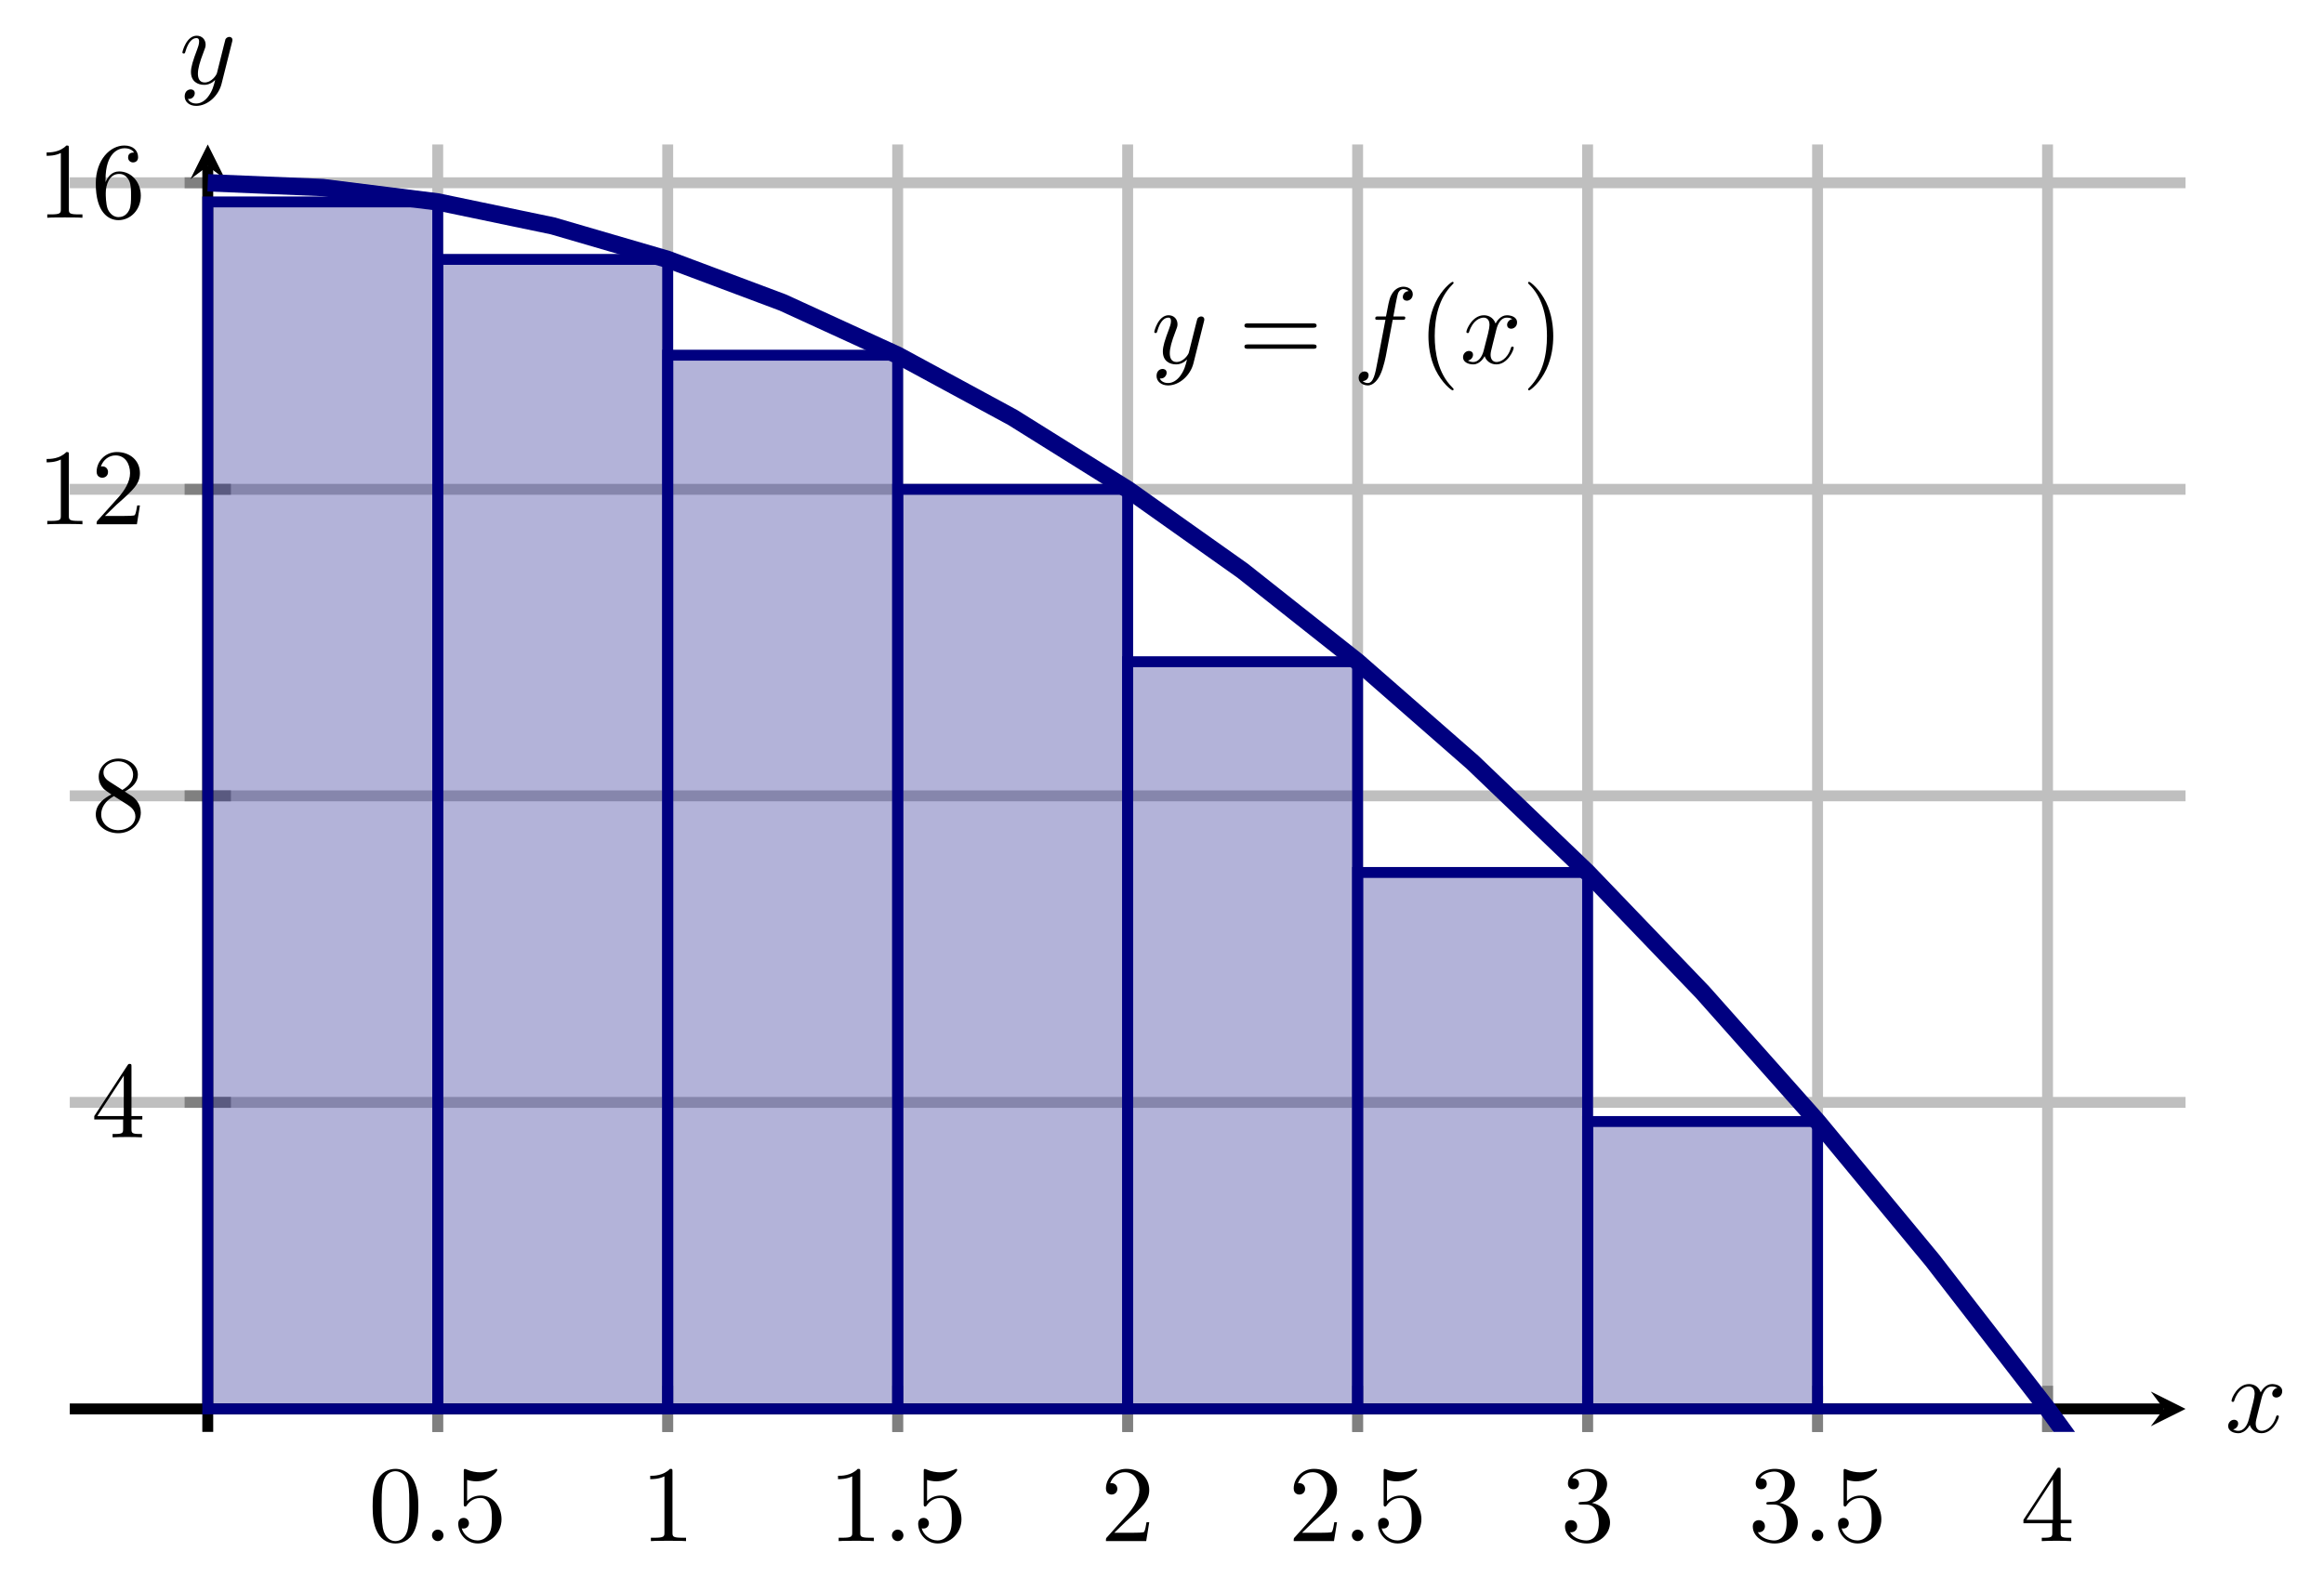 <?xml version="1.0" encoding="UTF-8" standalone="no"?>
<!DOCTYPE svg PUBLIC "-//W3C//DTD SVG 1.1//EN" "http://www.w3.org/Graphics/SVG/1.1/DTD/svg11.dtd">
<svg xmlns="http://www.w3.org/2000/svg" xmlns:xlink="http://www.w3.org/1999/xlink" version="1.1" width="213.389pt" height="144.939pt" viewBox="0 0 213.389 144.939">
<path transform="matrix(1,0,0,-1,6.407,270.173)" stroke-width="1" stroke-linecap="butt" stroke-miterlimit="10" stroke-linejoin="miter" fill="none" stroke="#bfbfbf" d="M 33.786 138.659 L 33.786 256.906 M 54.902 138.659 L 54.902 256.906 M 76.018 138.659 L 76.018 256.906 M 97.134 138.659 L 97.134 256.906 M 118.25 138.659 L 118.25 256.906 M 139.366 138.659 L 139.366 256.906 M 160.482 138.659 L 160.482 256.906 M 181.598 138.659 L 181.598 256.906 "/>
<path transform="matrix(1,0,0,-1,6.407,270.173)" stroke-width="1" stroke-linecap="butt" stroke-miterlimit="10" stroke-linejoin="miter" fill="none" stroke="#bfbfbf" d="M 0 168.924 L 194.267 168.924 M 0 197.078 L 194.267 197.078 M 0 225.232 L 194.267 225.232 M 0 253.387 L 194.267 253.387 "/>
<path transform="matrix(1,0,0,-1,6.407,270.173)" stroke-width="1" stroke-linecap="butt" stroke-miterlimit="10" stroke-linejoin="miter" fill="none" stroke="#808080" d="M 33.786 138.644 L 33.786 142.896 M 54.902 138.644 L 54.902 142.896 M 76.018 138.644 L 76.018 142.896 M 97.134 138.644 L 97.134 142.896 M 118.25 138.644 L 118.25 142.896 M 139.366 138.644 L 139.366 142.896 M 160.482 138.644 L 160.482 142.896 M 181.598 138.644 L 181.598 142.896 "/>
<path transform="matrix(1,0,0,-1,6.407,270.173)" stroke-width="1" stroke-linecap="butt" stroke-miterlimit="10" stroke-linejoin="miter" fill="none" stroke="#808080" d="M 10.543 168.924 L 14.796 168.924 M 10.543 197.078 L 14.796 197.078 M 10.543 225.232 L 14.796 225.232 M 10.543 253.387 L 14.796 253.387 "/>
<path transform="matrix(1,0,0,-1,6.407,270.173)" stroke-width="1" stroke-linecap="butt" stroke-miterlimit="10" stroke-linejoin="miter" fill="none" stroke="#000000" d="M 0 140.77 L 192.275 140.77 "/>
<path transform="matrix(1,0,0,-1,198.682,129.403)" d="M 1.993 0 L -1.196 1.594 L 0 0 L -1.196 -1.594 "/>
<path transform="matrix(1,0,0,-1,6.407,270.173)" stroke-width="1" stroke-linecap="butt" stroke-miterlimit="10" stroke-linejoin="miter" fill="none" stroke="#000000" d="M 12.67 138.659 L 12.67 254.913 "/>
<path transform="matrix(0,-1,-1,-0,19.077,15.26)" d="M 1.993 0 L -1.196 1.594 L 0 0 L -1.196 -1.594 "/>
<symbol id="font_0_3">
<path d="M .421 .342 C .421 .422 .416 .502 .381 .576 C .335 .672 .253 .688 .211 .688 C .151 .688 .078 .662 .037 .569 C .005 .5 0 .422 0 .342 C 0 .267 .004 .177 .045 .101 C .088 .02 .161 0 .21 0 C .264 0 .34 .021 .384 .116 C .416 .185 .421 .263 .421 .342 M .21 .022 C .171 .022 .112 .047 .094 .143 C .083 .203 .083 .295 .083 .354 C .083 .418 .083 .484 .091 .538 C .11 .657 .185 .666 .21 .666 C .243 .666 .309 .648 .328 .549 C .338 .493 .338 .417 .338 .354 C .338 .279 .338 .211 .327 .147 C .312 .052 .255 .022 .21 .022 Z "/>
</symbol>
<use xlink:href="#font_0_3" transform="matrix(9.963,0,0,-9.963,34.216,141.764)"/>
<symbol id="font_1_1">
<path d="M .106 .053 C .106 .082 .082 .106 .053 .106 C .024 .106 0 .082 0 .053 C 0 .024 .024 0 .053 0 C .082 0 .106 .024 .106 .053 Z "/>
</symbol>
<use xlink:href="#font_1_1" transform="matrix(9.963,0,0,-9.963,39.666,141.545)"/>
<symbol id="font_0_8">
<path d="M .399 .223 C .399 .342 .317 .442 .209 .442 C .161 .442 .118 .426 .082 .391 L .082 .586 C .102 .58 .135 .573 .167 .573 C .29 .573 .36 .664 .36 .677 C .36 .683 .357 .688 .35 .688 C .349 .688 .347 .688 .342 .685 C .322 .676 .273 .656 .206 .656 C .166 .656 .12 .663 .073 .684 C .065 .687 .063 .687 .061 .687 C .051 .687 .051 .679 .051 .663 L .051 .367 C .051 .349 .051 .341 .065 .341 C .072 .341 .074 .344 .078 .35 C .089 .366 .126 .42 .207 .42 C .259 .42 .284 .374 .292 .356 C .308 .319 .31 .28 .31 .23 C .31 .195 .31 .135 .286 .093 C .262 .054 .225 .028 .179 .028 C .106 .028 .049 .081 .032 .14 C .035 .139 .038 .138 .049 .138 C .082 .138 .099 .163 .099 .187 C .099 .211 .082 .236 .049 .236 C .035 .236 0 .229 0 .183 C 0 .097 .069 0 .181 0 C .297 0 .399 .096 .399 .223 Z "/>
</symbol>
<use xlink:href="#font_0_8" transform="matrix(9.963,0,0,-9.963,42.074,141.764)"/>
<symbol id="font_0_4">
<path d="M .205 .64 C .205 .664 .205 .666 .182 .666 C .12 .602 .032 .602 0 .602 L 0 .571 C .02 .571 .079 .571 .131 .597 L .131 .079 C .131 .043 .128 .031 .038 .031 L .006 .031 L .006 0 C .041 .003 .128 .003 .168 .003 C .208 .003 .295 .003 .33 0 L .33 .031 L .298 .031 C .208 .031 .205 .042 .205 .079 L .205 .64 Z "/>
</symbol>
<use xlink:href="#font_0_4" transform="matrix(9.963,0,0,-9.963,59.704,141.545)"/>
<use xlink:href="#font_0_4" transform="matrix(9.963,0,0,-9.963,76.946,141.545)"/>
<use xlink:href="#font_1_1" transform="matrix(9.963,0,0,-9.963,81.897,141.545)"/>
<use xlink:href="#font_0_8" transform="matrix(9.963,0,0,-9.963,84.306,141.764)"/>
<symbol id="font_0_5">
<path d="M .077 .077 L .183 .18 C .339 .318 .399 .372 .399 .472 C .399 .586 .309 .666 .187 .666 C .074 .666 0 .574 0 .485 C 0 .429 .05 .429 .053 .429 C .07 .429 .105 .441 .105 .482 C .105 .508 .087 .534 .052 .534 C .044 .534 .042 .534 .039 .533 C .062 .598 .116 .635 .174 .635 C .265 .635 .308 .554 .308 .472 C .308 .392 .258 .313 .203 .251 L .011 .037 C 0 .026 0 .024 0 0 L .371 0 L .399 .174 L .374 .174 C .369 .144 .362 .1 .352 .085 C .345 .077 .279 .077 .257 .077 L .077 .077 Z "/>
</symbol>
<use xlink:href="#font_0_5" transform="matrix(9.963,0,0,-9.963,101.547,141.545)"/>
<use xlink:href="#font_0_5" transform="matrix(9.963,0,0,-9.963,118.788,141.545)"/>
<use xlink:href="#font_1_1" transform="matrix(9.963,0,0,-9.963,124.129,141.545)"/>
<use xlink:href="#font_0_8" transform="matrix(9.963,0,0,-9.963,126.537,141.764)"/>
<symbol id="font_0_6">
<path d="M .248 .374 C .33 .401 .388 .471 .388 .55 C .388 .632 .3 .688 .204 .688 C .103 .688 .027 .628 .027 .552 C .027 .519 .049 .5 .078 .5 C .109 .5 .129 .522 .129 .551 C .129 .601 .082 .601 .067 .601 C .098 .65 .164 .663 .2 .663 C .241 .663 .296 .641 .296 .551 C .296 .539 .294 .481 .268 .437 C .238 .389 .204 .386 .179 .385 C .171 .384 .147 .382 .14 .382 C .132 .381 .125 .38 .125 .37 C .125 .359 .132 .359 .149 .359 L .193 .359 C .275 .359 .312 .291 .312 .193 C .312 .057 .243 .028 .199 .028 C .156 .028 .081 .045 .046 .104 C .081 .099 .112 .121 .112 .159 C .112 .195 .085 .215 .056 .215 C .032 .215 0 .201 0 .157 C 0 .066 .093 0 .202 0 C .324 0 .415 .091 .415 .193 C .415 .275 .352 .353 .248 .374 Z "/>
</symbol>
<use xlink:href="#font_0_6" transform="matrix(9.963,0,0,-9.963,143.698,141.764)"/>
<use xlink:href="#font_0_6" transform="matrix(9.963,0,0,-9.963,160.94,141.764)"/>
<use xlink:href="#font_1_1" transform="matrix(9.963,0,0,-9.963,166.36,141.545)"/>
<use xlink:href="#font_0_8" transform="matrix(9.963,0,0,-9.963,168.769,141.764)"/>
<symbol id="font_0_7">
<path d="M .266 .165 L .266 .078 C .266 .042 .264 .031 .19 .031 L .169 .031 L .169 0 C .21 .003 .262 .003 .304 .003 C .346 .003 .399 .003 .44 0 L .44 .031 L .419 .031 C .345 .031 .343 .042 .343 .078 L .343 .165 L .443 .165 L .443 .196 L .343 .196 L .343 .651 C .343 .671 .343 .677 .327 .677 C .318 .677 .315 .677 .307 .665 L 0 .196 L 0 .165 L .266 .165 M .272 .196 L .028 .196 L .272 .569 L .272 .196 Z "/>
</symbol>
<use xlink:href="#font_0_7" transform="matrix(9.963,0,0,-9.963,185.791,141.545)"/>
<use xlink:href="#font_0_7" transform="matrix(9.963,0,0,-9.963,8.655,104.461)"/>
<symbol id="font_0_a">
<path d="M .121 .479 C .075 .509 .071 .543 .071 .56 C .071 .621 .136 .663 .207 .663 C .28 .663 .344 .611 .344 .539 C .344 .482 .305 .434 .245 .399 L .121 .479 M .267 .384 C .339 .421 .388 .473 .388 .539 C .388 .631 .299 .688 .208 .688 C .108 .688 .027 .614 .027 .521 C .027 .503 .029 .458 .071 .411 C .082 .399 .119 .374 .144 .357 C .086 .328 0 .272 0 .173 C 0 .067 .102 0 .207 0 C .32 0 .415 .083 .415 .19 C .415 .226 .404 .271 .366 .313 C .347 .334 .331 .344 .267 .384 M .167 .342 L .29 .264 C .318 .245 .365 .215 .365 .154 C .365 .08 .29 .028 .208 .028 C .122 .028 .05 .09 .05 .173 C .05 .231 .082 .295 .167 .342 Z "/>
</symbol>
<use xlink:href="#font_0_a" transform="matrix(9.963,0,0,-9.963,8.794,76.527)"/>
<use xlink:href="#font_0_4" transform="matrix(9.963,0,0,-9.963,4.281,48.154)"/>
<use xlink:href="#font_0_5" transform="matrix(9.963,0,0,-9.963,8.873,48.154)"/>
<symbol id="font_0_9">
<path d="M .09 .35 L .09 .374 C .09 .627 .214 .663 .265 .663 C .289 .663 .331 .657 .353 .623 C .338 .623 .298 .623 .298 .578 C .298 .547 .322 .532 .344 .532 C .36 .532 .39 .541 .39 .58 C .39 .64 .346 .688 .263 .688 C .135 .688 0 .559 0 .338 C 0 .071 .116 0 .209 0 C .32 0 .415 .094 .415 .226 C .415 .353 .326 .449 .215 .449 C .147 .449 .11 .398 .09 .35 M .209 .028 C .146 .028 .116 .088 .11 .103 C .092 .15 .092 .23 .092 .248 C .092 .326 .124 .426 .214 .426 C .23 .426 .276 .426 .307 .364 C .325 .327 .325 .276 .325 .227 C .325 .179 .325 .129 .308 .093 C .278 .033 .232 .028 .209 .028 Z "/>
</symbol>
<use xlink:href="#font_0_4" transform="matrix(9.963,0,0,-9.963,4.281,20)"/>
<use xlink:href="#font_0_9" transform="matrix(9.963,0,0,-9.963,8.794,20.219)"/>
<clipPath id="cp2">
<path transform="matrix(1,0,0,-1,6.407,270.173)" d="M 0 138.659 L 194.267 138.659 L 194.267 256.906 L 0 256.906 Z "/>
</clipPath>
<g clip-path="url(#cp2)">
<path transform="matrix(1,0,0,-1,6.407,270.173)" d="M 12.67 140.77 L 12.67 251.627 L 33.786 251.627 L 33.786 140.77 Z M 33.786 251.627 " fill="#000080" fill-opacity=".3"/>
<path transform="matrix(1,0,0,-1,6.407,270.173)" stroke-width="1" stroke-linecap="butt" stroke-miterlimit="10" stroke-linejoin="miter" fill="none" stroke="#000080" d="M 12.67 140.77 L 12.67 251.627 L 33.786 251.627 L 33.786 140.77 Z M 33.786 251.627 "/>
<path transform="matrix(1,0,0,-1,6.407,270.173)" d="M 33.786 140.77 L 33.786 246.348 L 54.902 246.348 L 54.902 140.77 Z M 54.902 246.348 " fill="#000080" fill-opacity=".3"/>
<path transform="matrix(1,0,0,-1,6.407,270.173)" stroke-width="1" stroke-linecap="butt" stroke-miterlimit="10" stroke-linejoin="miter" fill="none" stroke="#000080" d="M 33.786 140.77 L 33.786 246.348 L 54.902 246.348 L 54.902 140.77 Z M 54.902 246.348 "/>
<path transform="matrix(1,0,0,-1,6.407,270.173)" d="M 54.902 140.77 L 54.902 237.55 L 76.018 237.55 L 76.018 140.77 Z M 76.018 237.55 " fill="#000080" fill-opacity=".3"/>
<path transform="matrix(1,0,0,-1,6.407,270.173)" stroke-width="1" stroke-linecap="butt" stroke-miterlimit="10" stroke-linejoin="miter" fill="none" stroke="#000080" d="M 54.902 140.77 L 54.902 237.55 L 76.018 237.55 L 76.018 140.77 Z M 76.018 237.55 "/>
<path transform="matrix(1,0,0,-1,6.407,270.173)" d="M 76.018 140.77 L 76.018 225.232 L 97.134 225.232 L 97.134 140.77 Z M 97.134 225.232 " fill="#000080" fill-opacity=".3"/>
<path transform="matrix(1,0,0,-1,6.407,270.173)" stroke-width="1" stroke-linecap="butt" stroke-miterlimit="10" stroke-linejoin="miter" fill="none" stroke="#000080" d="M 76.018 140.77 L 76.018 225.232 L 97.134 225.232 L 97.134 140.77 Z M 97.134 225.232 "/>
<path transform="matrix(1,0,0,-1,6.407,270.173)" d="M 97.134 140.77 L 97.134 209.396 L 118.25 209.396 L 118.25 140.77 Z M 118.25 209.396 " fill="#000080" fill-opacity=".3"/>
<path transform="matrix(1,0,0,-1,6.407,270.173)" stroke-width="1" stroke-linecap="butt" stroke-miterlimit="10" stroke-linejoin="miter" fill="none" stroke="#000080" d="M 97.134 140.77 L 97.134 209.396 L 118.25 209.396 L 118.25 140.77 Z M 118.25 209.396 "/>
<path transform="matrix(1,0,0,-1,6.407,270.173)" d="M 118.25 140.77 L 118.25 190.04 L 139.366 190.04 L 139.366 140.77 Z M 139.366 190.04 " fill="#000080" fill-opacity=".3"/>
<path transform="matrix(1,0,0,-1,6.407,270.173)" stroke-width="1" stroke-linecap="butt" stroke-miterlimit="10" stroke-linejoin="miter" fill="none" stroke="#000080" d="M 118.25 140.77 L 118.25 190.04 L 139.366 190.04 L 139.366 140.77 Z M 139.366 190.04 "/>
<path transform="matrix(1,0,0,-1,6.407,270.173)" d="M 139.366 140.77 L 139.366 167.165 L 160.482 167.165 L 160.482 140.77 Z M 160.482 167.165 " fill="#000080" fill-opacity=".3"/>
<path transform="matrix(1,0,0,-1,6.407,270.173)" stroke-width="1" stroke-linecap="butt" stroke-miterlimit="10" stroke-linejoin="miter" fill="none" stroke="#000080" d="M 139.366 140.77 L 139.366 167.165 L 160.482 167.165 L 160.482 140.77 Z M 160.482 167.165 "/>
<path transform="matrix(1,0,0,-1,6.407,270.173)" stroke-width="1" stroke-linecap="butt" stroke-miterlimit="10" stroke-linejoin="miter" fill="none" stroke="#000080" d="M 160.482 140.77 L 160.482 140.77 L 181.598 140.77 Z M 181.598 140.77 "/>
<path transform="matrix(1,0,0,-1,6.407,270.173)" stroke-width="1.594" stroke-linecap="butt" stroke-miterlimit="10" stroke-linejoin="miter" fill="none" stroke="#000080" d="M 12.67 253.387 L 23.228 252.947 L 33.786 251.627 L 44.344 249.427 L 54.902 246.348 L 65.46 242.389 L 76.018 237.55 L 86.576 231.831 L 97.134 225.232 L 107.692 217.754 L 118.25 209.396 L 128.808 200.158 L 139.366 190.04 L 149.924 179.042 L 160.482 167.165 L 171.04 154.407 L 181.598 140.77 L 192.156 126.253 L 202.714 110.857 L 213.272 94.58 L 223.83 77.424 L 234.388 59.387 L 244.946 40.471 L 255.504 20.676 L 266.062 0 "/>
<symbol id="font_1_4">
<path d="M .457 .586 C .461 .6 .461 .602 .461 .609 C .461 .627 .447 .636 .432 .636 C .422 .636 .406 .63 .397 .615 C .395 .61 .387 .579 .383 .561 C .376 .535 .369 .508 .363 .481 L .318 .301 C .314 .286 .271 .216 .205 .216 C .154 .216 .143 .26 .143 .297 C .143 .343 .16 .405 .194 .493 C .21 .534 .214 .545 .214 .565 C .214 .61 .182 .647 .132 .647 C .037 .647 0 .502 0 .493 C 0 .483 .01 .483 .012 .483 C .022 .483 .023 .485 .028 .501 C .055 .595 .095 .625 .129 .625 C .137 .625 .154 .625 .154 .593 C .154 .568 .144 .542 .137 .523 C .097 .417 .079 .36 .079 .313 C .079 .224 .142 .194 .201 .194 C .24 .194 .274 .211 .302 .239 C .289 .187 .277 .138 .237 .085 C .211 .051 .173 .022 .127 .022 C .113 .022 .068 .025 .051 .064 C .067 .064 .08 .064 .094 .076 C .104 .085 .114 .098 .114 .117 C .114 .148 .087 .152 .077 .152 C .054 .152 .021 .136 .021 .087 C .021 .037 .065 0 .127 0 C .23 0 .333 .091 .361 .204 L .457 .586 Z "/>
</symbol>
<use xlink:href="#font_1_4" transform="matrix(9.963,0,0,-9.963,105.985,35.4)"/>
<symbol id="font_0_b">
<path d="M .631 .194 C .646 .194 .665 .194 .665 .214 C .665 .234 .646 .234 .632 .234 L .033 .234 C .019 .234 0 .234 0 .214 C 0 .194 .019 .194 .034 .194 L .631 .194 M .632 0 C .646 0 .665 0 .665 .02 C .665 .04 .646 .04 .631 .04 L .034 .04 C .019 .04 0 .04 0 .02 C 0 0 .019 0 .033 0 L .632 0 Z "/>
</symbol>
<use xlink:href="#font_0_b" transform="matrix(9.963,0,0,-9.963,114.264,32.033)"/>
<symbol id="font_1_2">
<path d="M .314 .605 L .4 .605 C .42 .605 .43 .605 .43 .625 C .43 .636 .42 .636 .403 .636 L .32 .636 L .341 .75 C .345 .771 .359 .842 .365 .854 C .374 .873 .391 .888 .412 .888 C .416 .888 .442 .888 .461 .87 C .417 .866 .407 .831 .407 .816 C .407 .793 .425 .781 .444 .781 C .47 .781 .499 .803 .499 .841 C .499 .887 .453 .91 .412 .91 C .378 .91 .315 .892 .285 .793 C .279 .772 .276 .762 .252 .636 L .183 .636 C .164 .636 .153 .636 .153 .617 C .153 .605 .162 .605 .181 .605 L .247 .605 L .172 .21 C .154 .113 .137 .022 .085 .022 C .081 .022 .056 .022 .037 .04 C .083 .043 .092 .079 .092 .094 C .092 .117 .074 .129 .055 .129 C .029 .129 0 .107 0 .069 C 0 .024 .044 0 .085 0 C .14 0 .18 .059 .198 .097 C .23 .16 .253 .281 .254 .288 L .314 .605 Z "/>
</symbol>
<use xlink:href="#font_1_2" transform="matrix(9.963,0,0,-9.963,124.75,35.4)"/>
<symbol id="font_0_1">
<path d="M .232 .01 C .232 .013 .232 .015 .215 .032 C .09 .158 .058 .347 .058 .5 C .058 .674 .096 .848 .219 .973 C .232 .985 .232 .987 .232 .99 C .232 .997 .228 1 .222 1 C .212 1 .122 .932 .063 .805 C .012 .695 0 .584 0 .5 C 0 .422 .011 .301 .066 .188 C .126 .065 .212 0 .222 0 C .228 0 .232 .003 .232 .01 Z "/>
</symbol>
<use xlink:href="#font_0_1" transform="matrix(9.963,0,0,-9.963,131.158,35.849)"/>
<symbol id="font_1_3">
<path d="M .305 .313 C .311 .339 .334 .431 .404 .431 C .409 .431 .433 .431 .454 .418 C .426 .413 .406 .388 .406 .364 C .406 .348 .417 .329 .444 .329 C .466 .329 .498 .347 .498 .387 C .498 .439 .439 .453 .405 .453 C .347 .453 .312 .4 .3 .377 C .275 .443 .221 .453 .192 .453 C .088 .453 .031 .324 .031 .299 C .031 .289 .041 .289 .043 .289 C .051 .289 .054 .291 .056 .3 C .09 .406 .156 .431 .19 .431 C .209 .431 .244 .422 .244 .364 C .244 .333 .227 .266 .19 .126 C .174 .064 .139 .022 .095 .022 C .089 .022 .066 .022 .045 .035 C .07 .04 .092 .061 .092 .089 C .092 .116 .07 .124 .055 .124 C .025 .124 0 .098 0 .066 C 0 .02 .05 0 .094 0 C .16 0 .196 .07 .199 .076 C .211 .039 .247 0 .307 0 C .41 0 .467 .129 .467 .154 C .467 .164 .458 .164 .455 .164 C .446 .164 .444 .16 .442 .153 C .409 .046 .341 .022 .309 .022 C .27 .022 .254 .054 .254 .088 C .254 .11 .26 .132 .271 .176 L .305 .313 Z "/>
</symbol>
<use xlink:href="#font_1_3" transform="matrix(9.963,0,0,-9.963,134.335,33.468)"/>
<symbol id="font_0_2">
<path d="M .232 .5 C .232 .578 .221 .699 .166 .812 C .106 .935 .02 1 .01 1 C .004 1 0 .996 0 .99 C 0 .987 0 .985 .019 .967 C .117 .868 .174 .709 .174 .5 C .174 .329 .137 .153 .013 .027 C 0 .015 0 .013 0 .01 C 0 .004 .004 0 .01 0 C .02 0 .11 .068 .169 .195 C .22 .305 .232 .416 .232 .5 Z "/>
</symbol>
<use xlink:href="#font_0_2" transform="matrix(9.963,0,0,-9.963,140.308,35.849)"/>
</g>
<use xlink:href="#font_1_3" transform="matrix(9.963,0,0,-9.963,204.59,131.635)"/>
<use xlink:href="#font_1_4" transform="matrix(9.963,0,0,-9.963,16.748,9.726)"/>
</svg>
